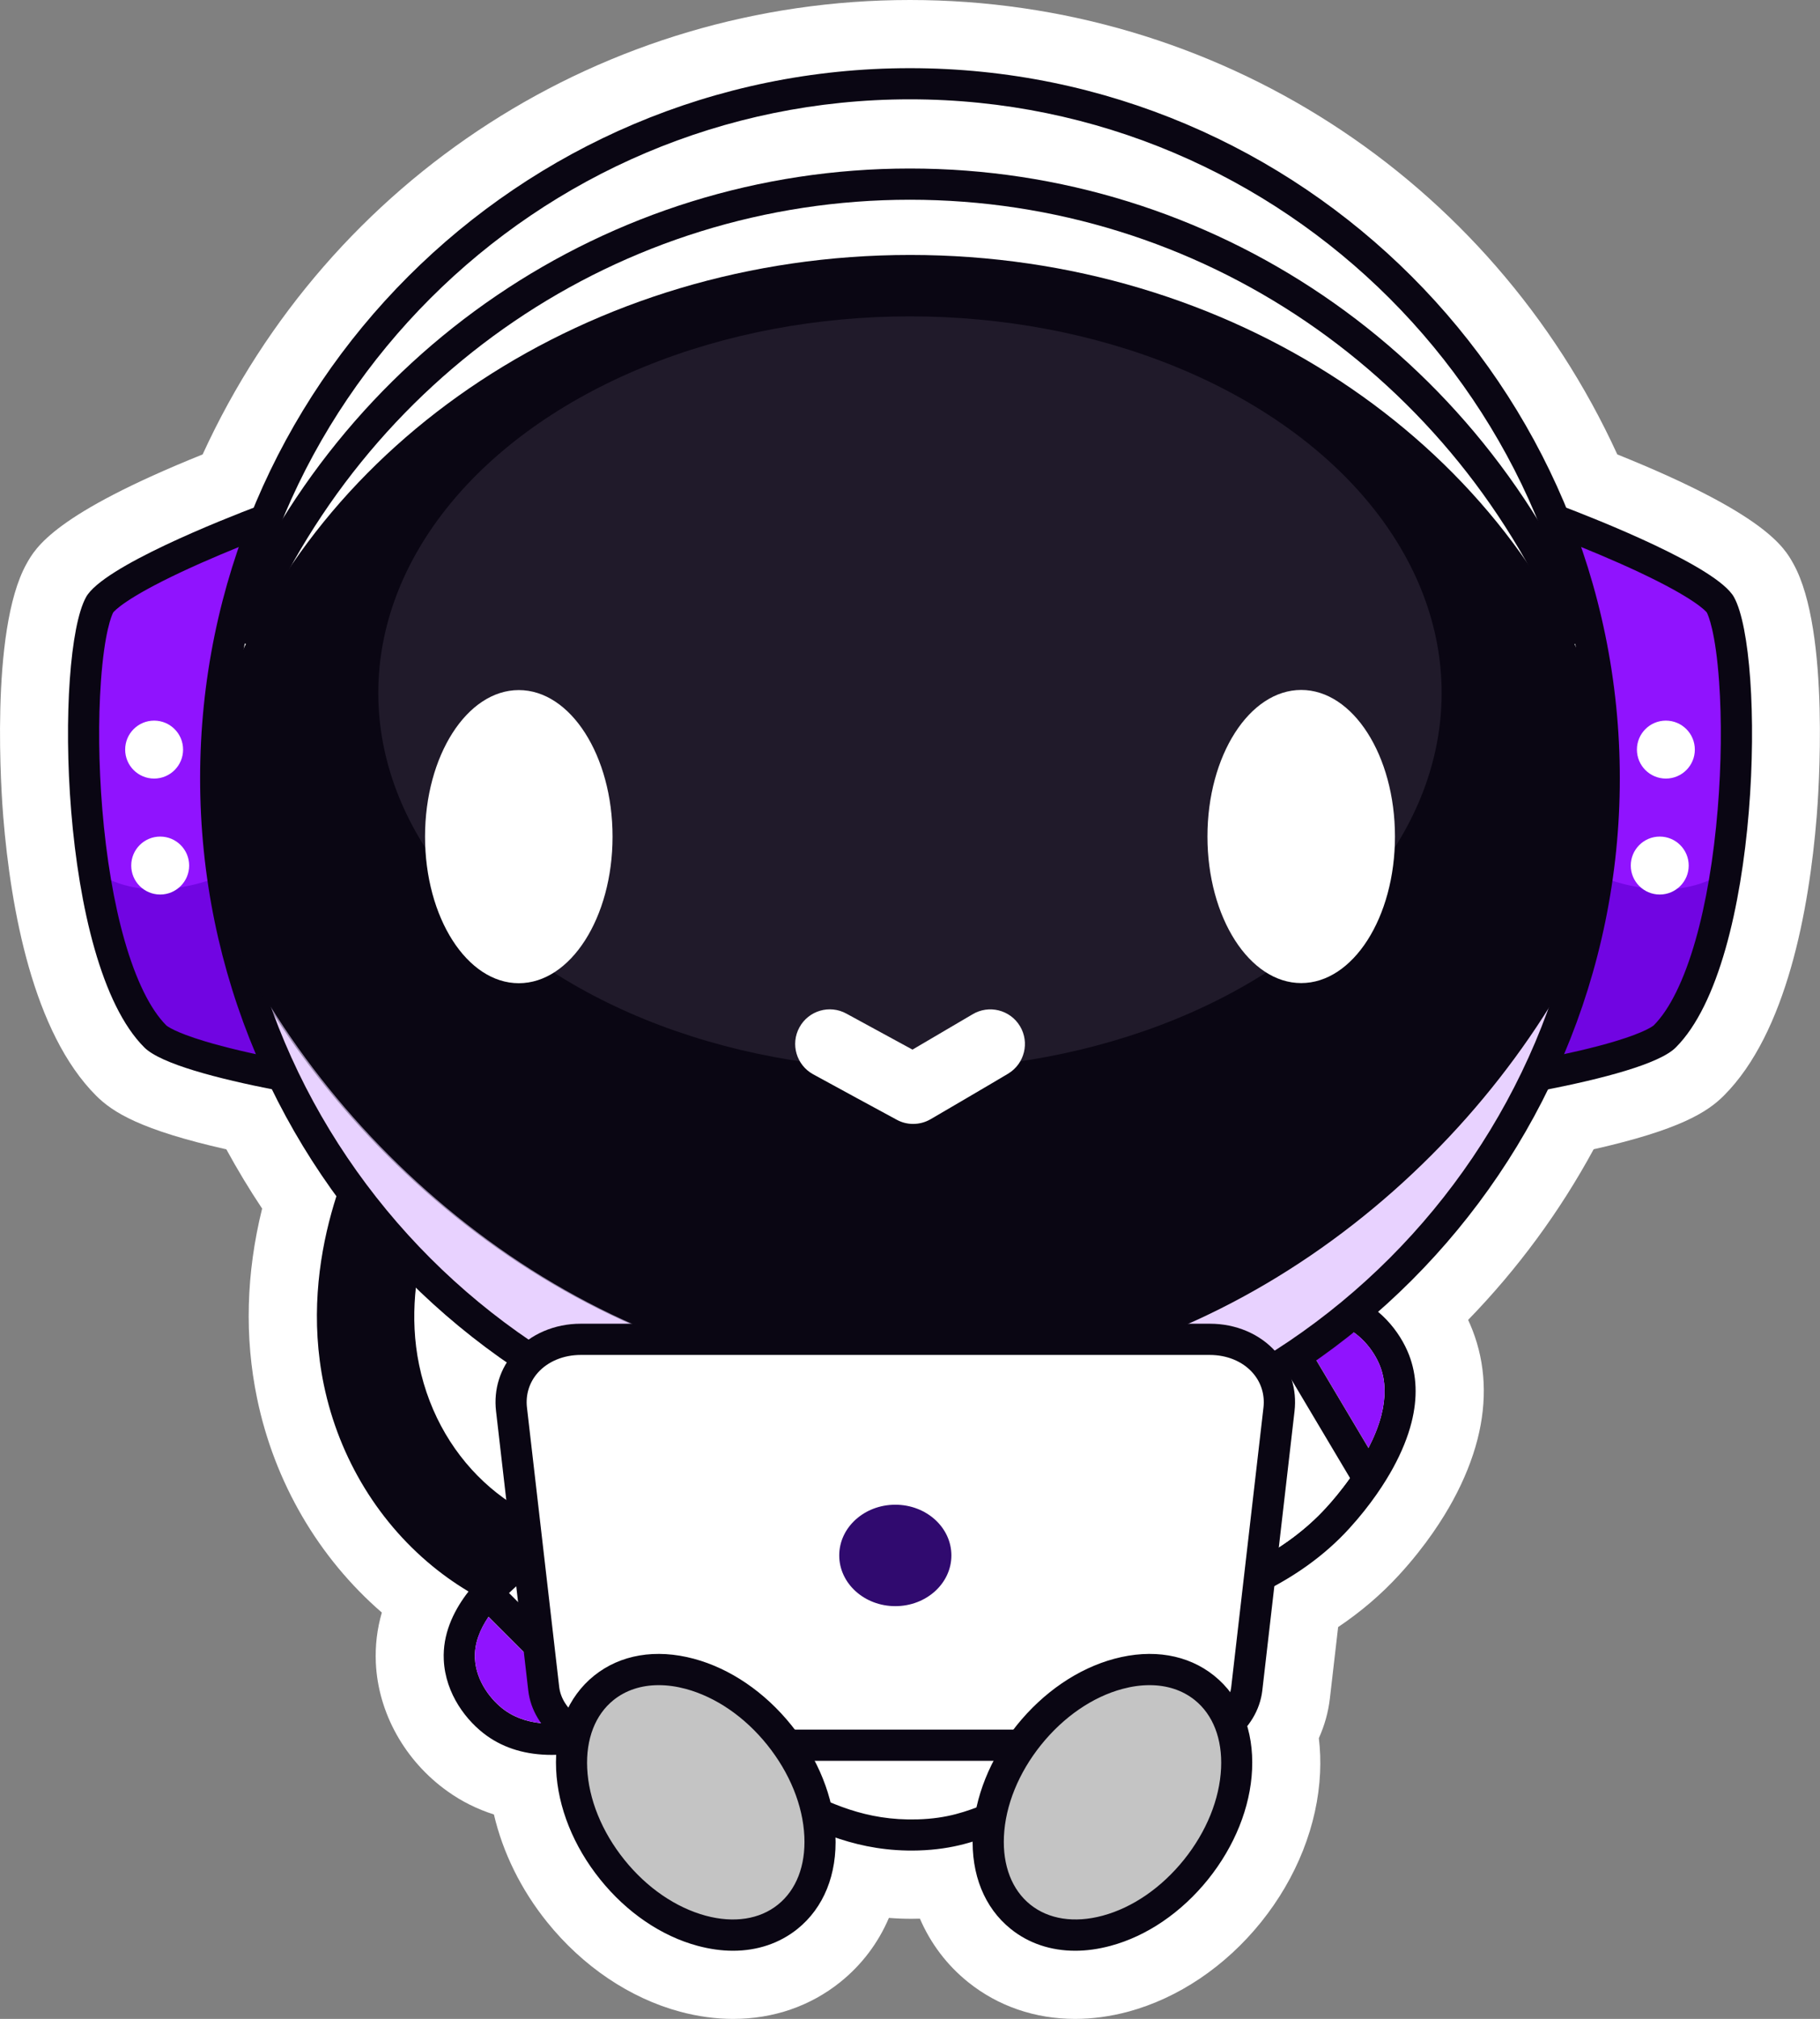 <?xml version="1.0" encoding="UTF-8"?>
<svg id="Layer_1" data-name="Layer 1" xmlns="http://www.w3.org/2000/svg" viewBox="0 0 267.11 296.16">
  <rect x="0" y="0" width="267.11" height="296.16" fill="#808080" stroke="none"/>
  <defs>
    <style>
      .cls-1 {
        fill: #0a0613;
      }

      .cls-1, .cls-2, .cls-3, .cls-4, .cls-5, .cls-6, .cls-7, .cls-8, .cls-9, .cls-10 {
        stroke-width: 0px;
      }

      .cls-2 {
        fill: #7105e2;
      }

      .cls-3 {
        fill: #c4c4c4;
      }

      .cls-4 {
        fill: #9013fe;
      }

      .cls-5, .cls-8 {
        fill: #e8d2ff;
      }

      .cls-6 {
        fill: #300a6f;
      }

      .cls-11 {
        opacity: .35;
      }

      .cls-7 {
        fill: none;
      }

      .cls-8 {
        opacity: .1;
      }

      .cls-9 {
        fill: #fff;
      }

      .cls-10 {
        fill: #d8d8d8;
      }
    </style>
  </defs>
  <path class="cls-9" d="M157.8,296.16c-5.89,0-11.33-1.87-15.72-5.4-3.11-2.5-5.5-5.67-7.07-9.31-.41.01-.81.02-1.21.02-1.12,0-2.23-.04-3.34-.13-1.57,3.68-3.98,6.88-7.14,9.42-4.4,3.53-9.83,5.4-15.72,5.4-2.56,0-5.18-.36-7.79-1.06-7.36-1.98-14.29-6.65-19.52-13.15-3.83-4.76-6.5-10.21-7.8-15.78-2.45-.78-4.73-1.91-6.81-3.4-6.25-4.45-10.19-11.5-10.52-18.85-.11-2.5.18-4.96.88-7.37-9.29-8.04-15.76-19.1-18.31-31.42-1.86-8.99-1.61-18.34.74-27.84-1.88-2.82-3.63-5.73-5.25-8.69-12.63-2.85-16.69-5.46-19.1-7.86C4.86,151.5,1.59,133.41.48,119.85c-.23-2.76-2.06-27.28,3.4-37.12,1.34-2.41,4.05-7.29,25.86-16.07C48.36,26.02,88.65,0,133.55,0s85.19,26.02,103.81,66.66c21.82,8.78,24.53,13.66,25.86,16.07,5.46,9.84,3.63,34.36,3.4,37.12-1.11,13.55-4.38,31.65-13.63,40.88-2.41,2.41-6.48,5.01-19.1,7.86-4.98,9.17-11.15,17.55-18.42,25.03.23.49.44.99.64,1.5,1.93,4.97,2.18,10.35.74,16-.75,2.94-1.97,5.97-3.62,9-1.4,2.57-3.9,6.55-7.84,10.85-2.61,2.86-5.62,5.44-9,7.71l-1.21,10.46c-.23,2.01-.78,3.97-1.62,5.84.2,1.66.26,3.36.18,5.08-.35,7.62-3.42,15.39-8.65,21.89-5.23,6.5-12.16,11.17-19.52,13.15-2.61.7-5.23,1.06-7.79,1.06Z"/>
  <g>
    <g>
      <path class="cls-1" d="M90.32,239.43c-9.41,0-18.52-3.15-26.09-9.08-8.52-6.68-14.46-16.36-16.71-27.24-3.88-18.77,4.48-35.12,7.13-39.68,1.99-3.41,6.36-4.57,9.77-2.58,3.41,1.99,4.57,6.36,2.58,9.77-1.43,2.46-8.42,15.44-5.49,29.6,3.04,14.71,15.14,24.92,28.85,24.93,1.07,0,2.14-.06,3.22-.19,3.92-.46,7.47,2.35,7.93,6.27.46,3.92-2.35,7.47-6.27,7.93-1.64.19-3.28.29-4.92.29Z"/>
      <g>
        <g>
          <g>
            <g>
              <path class="cls-9" d="M119.92,196.53c-3.01-2.05-16.82,9.77-44.45,33.41-.69.59-1.52,1.31-2.38,2.14-.52.51-1.06,1.06-1.59,1.65-.5.56-.98,1.16-1.44,1.8-1.59,2.22-2.78,4.87-2.65,7.84.18,3.93,2.63,7.45,5.37,9.4,4.58,3.26,10.71,2.64,15.72,1.21.85-.24,1.67-.51,2.45-.79.72-.26,1.41-.53,2.04-.79,2.15-.89,3.71-1.73,4.26-2.02,22.33-11.94,30.44-48.55,22.67-53.85ZM96.17,248.36c-.98.52-2.63,1.35-4.65,2.16-.74.3-1.54.59-2.37.86-.81.27-1.65.51-2.51.73-4.28,1.06-9.03,1.28-12.53-1.21-1.94-1.38-4.25-4.21-4.41-7.64-.1-2.22.78-4.29,2-6.09.44-.64.92-1.25,1.42-1.82.52-.6,1.06-1.15,1.58-1.65.83-.8,1.63-1.49,2.25-2.02,12.64-10.82,22.62-19.36,29.75-25,3.66-2.89,6.47-4.95,8.59-6.28,2.16-1.36,3.17-1.69,3.57-1.78.94.92,1.86,3.57,1.6,8.38-.65,12.13-8.62,32.99-24.3,41.37Z"/>
              <path class="cls-1" d="M121.21,194.64c-2.01-1.37-4.65-.23-6.73.92-2.2,1.22-5.05,3.2-8.96,6.23-7.33,5.69-17.48,14.38-31.54,26.41-2.75,2.35-9.19,7.86-8.85,15.27.23,5.07,3.42,9.09,6.33,11.16,2.62,1.87,5.81,2.8,9.52,2.8,2.19,0,4.57-.33,7.12-.98,2.32-.59,5.97-1.78,10.23-4.06,9.72-5.2,15.95-14.19,19.45-20.82,4.14-7.83,6.85-16.92,7.25-24.33.03-.65.05-1.28.05-1.88,0-5.29-1.33-8.98-3.88-10.72ZM120.47,206.99c-.65,12.13-8.62,32.99-24.3,41.37-.98.52-2.63,1.35-4.65,2.16-.74.3-1.54.59-2.37.86-.81.27-1.65.51-2.51.73-4.28,1.06-9.03,1.28-12.53-1.21-1.94-1.38-4.25-4.21-4.41-7.64-.1-2.22.78-4.29,2-6.09.44-.64.92-1.25,1.42-1.82.52-.6,1.06-1.15,1.58-1.65.83-.8,1.63-1.49,2.25-2.02,12.64-10.82,22.62-19.36,29.75-25,3.66-2.89,6.47-4.95,8.59-6.28,2.16-1.36,3.17-1.69,3.57-1.78.94.92,1.86,3.57,1.6,8.38Z"/>
              <path class="cls-4" d="M86.64,252.1c-4.28,1.06-9.03,1.28-12.53-1.21-1.94-1.38-4.25-4.21-4.41-7.64-.1-2.22.78-4.29,2-6.09l14.94,14.94Z"/>
              <path class="cls-9" d="M120.47,206.99c-.65,12.13-8.62,32.99-24.3,41.37-.98.52-2.63,1.35-4.65,2.16-.74.3-1.54.59-2.37.86-.81.27-1.65.51-2.51.73l-14.94-14.94c.44-.64.92-1.25,1.42-1.82.52-.6,1.06-1.15,1.58-1.65.83-.8,1.63-1.49,2.25-2.02,12.64-10.82,22.62-19.36,29.75-25,3.66-2.89,6.47-4.95,8.59-6.28,2.16-1.36,3.17-1.69,3.57-1.78.94.92,1.86,3.57,1.6,8.38Z"/>
            </g>
            <g>
              <path class="cls-7" d="M70.68,232.9c6.97,6.97,13.93,13.93,20.9,20.9"/>
              <polygon class="cls-1" points="93.2 252.19 92.99 252.39 89.96 255.42 88.51 253.97 86.64 252.1 71.71 237.17 70.07 235.53 69.06 234.52 70.68 232.9 72.3 231.29 73.09 232.08 74.71 233.69 91.52 250.51 93.2 252.19"/>
            </g>
          </g>
          <g>
            <g>
              <path class="cls-9" d="M189.02,192.54c-.73.27-1.44.58-2.12.92-.71.35-1.38.72-2.01,1.1-1.17.7-2.19,1.41-3.01,1.99-29.72,20.95-44.58,31.43-43.33,34.85,3.22,8.83,40.7,9.99,57.77-8.71.47-.52,1.96-2.15,3.6-4.45.3-.42.61-.87.91-1.33.46-.69.91-1.43,1.35-2.2,2.52-4.44,4.44-10.04,2.47-15.13-1.21-3.13-4.02-6.38-7.79-7.52-2.7-.82-5.42-.41-7.87.49ZM196.22,194.23c3.29,1,5.46,3.94,6.32,6.16.89,2.29.81,4.76.2,7.18-.42,1.66-1.1,3.3-1.9,4.84-.41.79-.85,1.56-1.3,2.29-.46.74-.94,1.45-1.41,2.11-1.37,1.93-2.69,3.46-3.49,4.33-11.98,13.13-34.15,15.71-46.07,13.36-4.73-.93-7.06-2.47-7.73-3.61.18-.36.75-1.26,2.6-3.02,1.82-1.73,4.5-3.95,8.21-6.78,7.23-5.53,17.97-13.1,31.56-22.68.75-.53,1.72-1.22,2.86-1.9.63-.38,1.3-.75,2.01-1.1.68-.33,1.4-.64,2.14-.88,1.94-.65,4.01-.91,6.01-.31Z"/>
              <path class="cls-1" d="M180.57,194.68c-15.12,10.66-26.05,18.37-33.37,24.07-3.91,3.04-6.53,5.31-8.25,7.15-1.09,1.17-2.25,2.58-2.63,4.08-.18.72-.19,1.47.08,2.21,1.18,3.23,5.08,5.58,11.27,6.81,7.28,1.44,16.77,1.05,25.37-1.04,7.29-1.77,17.54-5.58,24.97-13.73,3.25-3.56,5.3-6.81,6.45-8.91,1.26-2.31,2.16-4.53,2.7-6.66.91-3.6.79-6.92-.37-9.92-1.29-3.33-4.4-7.41-9.25-8.88-7.09-2.15-14.02,2.74-16.98,4.82ZM196.22,194.23c3.29,1,5.46,3.94,6.32,6.16.89,2.29.81,4.76.2,7.18-.42,1.66-1.1,3.3-1.9,4.84-.41.79-.85,1.56-1.3,2.29-.46.74-.94,1.45-1.41,2.11-1.37,1.93-2.69,3.46-3.49,4.33-11.98,13.13-34.15,15.71-46.07,13.36-4.73-.93-7.06-2.47-7.73-3.61.18-.36.75-1.26,2.6-3.02,1.82-1.73,4.5-3.95,8.21-6.78,7.23-5.53,17.97-13.1,31.56-22.68.75-.53,1.72-1.22,2.86-1.9.63-.38,1.3-.75,2.01-1.1.68-.33,1.4-.64,2.14-.88,1.94-.65,4.01-.91,6.01-.31Z"/>
              <path class="cls-4" d="M196.22,194.23c3.29,1,5.46,3.94,6.32,6.16.89,2.29.81,4.76.2,7.18-.42,1.66-1.1,3.3-1.9,4.84l-10.63-17.87c1.94-.65,4.01-.91,6.01-.31Z"/>
              <path class="cls-9" d="M190.21,194.54l10.63,17.87c-.41.79-.85,1.56-1.3,2.29-.46.74-.94,1.45-1.41,2.11-1.37,1.93-2.69,3.46-3.49,4.33-11.98,13.13-34.15,15.71-46.07,13.36-4.73-.93-7.06-2.47-7.73-3.61.18-.36.75-1.26,2.6-3.02,1.82-1.73,4.5-3.95,8.21-6.78,7.23-5.53,17.97-13.1,31.56-22.68.75-.53,1.72-1.22,2.86-1.9.63-.38,1.3-.75,2.01-1.1.68-.33,1.4-.64,2.14-.88Z"/>
            </g>
            <polygon class="cls-1" points="188.05 190.91 203.16 216.31 199.23 218.65 198.13 216.81 186.06 196.52 184.89 194.56 184.12 193.25 186.08 192.08 188.05 190.91"/>
          </g>
        </g>
        <g>
          <path class="cls-9" d="M99.81,261.11c11.49-4.13,18.02,8.55,34.9,8.05,10.49-.31,12.36-5.34,22.97-4.47,8.3.68,14.78,4.38,18.81,7.24.88-11.45,1.79-28.47-3.92-47.64-3.61-12.11-9.8-28.87-20.88-47.55h-38.01c-11.07,18.68-17.27,35.44-20.88,47.55-5.85,19.65-9.33,43.88-4.68,45.57,2.54.92,4.2-6.06,11.68-8.75Z"/>
          <path class="cls-1" d="M176.5,274.22c-.47,0-.93-.14-1.32-.42-5.69-4.04-11.63-6.34-17.68-6.83-5.16-.42-7.94.66-11.17,1.9-2.94,1.14-6.27,2.42-11.55,2.58-8.81.26-15.11-2.9-20.18-5.44-5.26-2.63-9.05-4.54-14.02-2.75,0,0,0,0,0,0-3.59,1.29-5.63,3.74-7.27,5.7-.75.9-1.41,1.69-2.13,2.27-1.54,1.24-2.94,1.11-3.83.78-2.74-.99-3.34-4.49-3.55-7.03-.24-2.89-.09-6.74.46-11.44,1.03-8.82,3.41-20,6.36-29.91,4.95-16.62,12.05-32.79,21.1-48.07.41-.69,1.16-1.12,1.97-1.12h38.01c.81,0,1.56.43,1.97,1.12,9.05,15.27,16.15,31.45,21.1,48.07,2.6,8.71,4.07,17.63,4.52,27.26.37,7.93-.03,14.88-.51,21.21-.06.82-.56,1.55-1.31,1.9-.31.14-.64.22-.97.22ZM155.33,262.3c.8,0,1.64.03,2.54.11,5.68.46,11.26,2.31,16.62,5.49.81-12.98.61-27.12-4.1-42.95-4.72-15.86-11.45-31.3-19.99-45.92h-35.4c-8.55,14.62-15.27,30.06-19.99,45.92-2.74,9.2-4.93,19.3-6.03,27.73-1.23,9.52-.6,13.21-.16,14.51.32-.35.69-.79.99-1.15,1.78-2.14,4.47-5.37,9.23-7.08,6.81-2.45,12.06.18,17.62,2.97,5.08,2.55,10.34,5.18,17.99,4.96,4.49-.13,7.18-1.17,10.03-2.27,2.94-1.13,5.96-2.3,10.65-2.3Z"/>
        </g>
        <g>
          <g>
            <rect class="cls-9" x="112.56" y="221.91" width="42.04" height="31.94" rx="15.97" ry="15.97"/>
            <path class="cls-1" d="M146.21,256.14h-25.25c-5.89,0-10.68-4.79-10.68-10.68v-15.16c0-5.89,4.79-10.68,10.68-10.68h25.25c5.89,0,10.68,4.79,10.68,10.68v15.16c0,5.89-4.79,10.68-10.68,10.68ZM120.95,224.2c-3.37,0-6.1,2.74-6.1,6.1v15.16c0,3.37,2.74,6.1,6.1,6.1h25.25c3.37,0,6.1-2.74,6.1-6.1v-15.16c0-3.37-2.74-6.1-6.1-6.1h-25.25Z"/>
          </g>
          <g>
            <circle class="cls-4" cx="144.41" cy="231.85" r="3.64"/>
            <circle class="cls-4" cx="144.41" cy="243.91" r="3.64"/>
            <rect class="cls-2" x="126.3" y="229.3" width="11.37" height="5.1" rx="2.55" ry="2.55"/>
          </g>
          <path class="cls-1" d="M131.66,254.24h-4.57v-12.47h-5.2c-1.26,0-2.29-1.02-2.29-2.29v-16.05h4.57v13.76h5.2c1.26,0,2.29,1.02,2.29,2.29v14.75Z"/>
        </g>
      </g>
      <g>
        <g>
          <path class="cls-4" d="M228.27,76.35s21.92,8.31,24.18,12.37c4.18,7.52,3.4,51.75-8.15,63.28-4.52,4.51-37.77,8.73-37.77,8.73l21.74-84.39Z"/>
          <path class="cls-2" d="M206.53,160.74s33.24-4.22,37.77-8.74c4.51-4.5,7.38-13.99,8.95-24.33-.37.33-12.11,10.47-35.53-10.13-.01-.01-.03-.02-.04-.04l-11.14,43.23Z"/>
          <path class="cls-4" d="M60.58,160.74s-33.24-4.22-37.77-8.74c-4.51-4.5-7.38-13.99-8.95-24.33h0c-2.45-16.14-1.75-34.36.8-38.95,2.25-4.06,24.18-12.37,24.18-12.37l10.6,41.16,11.14,43.23Z"/>
          <path class="cls-2" d="M60.58,160.74s-33.24-4.22-37.77-8.74c-4.51-4.5-7.38-13.99-8.95-24.33.37.33,12.11,10.47,35.53-10.13.01-.01.03-.02.04-.04l11.14,43.23Z"/>
          <path class="cls-1" d="M229.81,79.35c2.86,1.12,6.83,2.75,10.67,4.55,8.18,3.84,9.84,5.72,10.02,5.95.21.41,1.28,2.8,1.8,10.13.4,5.61.33,12.24-.2,18.68-.59,7.2-1.72,13.87-3.27,19.29-1.66,5.81-3.78,10.12-6.12,12.46-.07.06-1.14.98-5.7,2.35-2.97.89-6.8,1.79-11.4,2.69-6.06,1.18-12.22,2.1-16.09,2.63l20.29-78.73M226.66,73.25l-23.25,90.24,3.41-.43c5.68-.72,34.28-4.56,39.12-9.4,12.58-12.55,13.17-57.74,8.55-66.06-2.48-4.46-20.06-11.4-25.39-13.42l-2.43-.92h0Z"/>
          <path class="cls-1" d="M37.3,79.35l20.29,78.73c-3.86-.53-10.03-1.45-16.09-2.63-4.6-.89-8.43-1.8-11.4-2.69-4.56-1.37-5.63-2.28-5.7-2.35-2.34-2.34-4.46-6.65-6.12-12.46-1.55-5.42-2.68-12.09-3.27-19.29-.53-6.44-.6-13.07-.2-18.68.52-7.33,1.59-9.72,1.8-10.13.19-.24,1.84-2.11,10.02-5.95,3.84-1.8,7.81-3.43,10.67-4.55M40.45,73.25l-2.43.92c-5.33,2.02-22.91,8.96-25.39,13.42-4.62,8.33-4.04,53.51,8.55,66.06,4.84,4.83,33.44,8.68,39.12,9.4l3.41.43-23.25-90.24h0Z"/>
        </g>
        <circle class="cls-9" cx="133.55" cy="114.18" r="101.65"/>
        <path class="cls-5" d="M235.21,114.17c0,56.14-45.51,101.65-101.65,101.65S31.9,170.31,31.9,114.17c0-5.93.51-11.74,1.49-17.38,8.25,47.85,49.96,84.26,100.17,84.26s91.92-36.4,100.16-84.26c.98,5.65,1.49,11.46,1.49,17.38Z"/>
        <path class="cls-1" d="M133.55,218.35c-57.44,0-104.18-46.73-104.18-104.18S76.11,10,133.55,10s104.18,46.73,104.18,104.18-46.73,104.18-104.18,104.18ZM133.55,14.57c-54.92,0-99.6,44.68-99.6,99.6s44.68,99.6,99.6,99.6,99.6-44.68,99.6-99.6S188.47,14.57,133.55,14.57Z"/>
        <polygon class="cls-10" points="133.67 132.62 133.67 133 133.43 132.81 133.67 132.62"/>
        <polygon class="cls-10" points="133.67 132.81 133.43 133 133.43 132.62 133.67 132.81"/>
        <path class="cls-1" d="M230.05,94.91c-16.17-39.86-54.05-65.61-96.5-65.61S53.24,55.03,37.06,94.85l-4.24-1.72C49.71,51.57,89.25,24.72,133.54,24.72s83.87,26.87,100.74,68.47l-4.24,1.72Z"/>
        <g class="cls-11">
          <path class="cls-1" d="M234.93,114.18c0,8.8-1.11,17.35-3.21,25.48,0,0,0,0,0,0-17.63,34.07-55.08,63.38-98.42,63.38s-80.78-29.31-98.42-63.38c0,0,0,0,0,0-1.25-4.85-2.16-9.84-2.69-14.95,22.79,25.6,55.93,44.23,92.82,44.23,47,0,87.94-30.23,109.12-66.61.07.17.13.33.19.49.42,3.73.63,7.52.63,11.35Z"/>
        </g>
        <path class="cls-1" d="M235.2,114.18c0,8.8-1.11,17.35-3.21,25.48,0,0,0,0,0,0-17.63,34.07-55.08,63.38-98.42,63.38s-80.78-29.31-98.42-63.38c0,0,0,0,0,0-2.11-8.14-3.22-16.69-3.22-25.48,0-3.85.21-7.65.64-11.38,13.71-37.94,53.75-65.4,101.01-65.4s87.31,27.47,101.02,65.42c.42,3.73.63,7.52.63,11.35Z"/>
        <ellipse class="cls-8" cx="133.55" cy="101.65" rx="78.03" ry="55.24"/>
        <g>
          <g>
            <circle class="cls-9" cx="244.49" cy="109.96" r="4.25"/>
            <circle class="cls-9" cx="243.59" cy="126.97" r="4.25"/>
          </g>
          <g>
            <circle class="cls-9" cx="22.62" cy="109.96" r="4.25"/>
            <circle class="cls-9" cx="23.51" cy="126.97" r="4.25"/>
          </g>
        </g>
        <path class="cls-9" d="M134.01,164.87c-.83,0-1.65-.2-2.4-.61-1.87-1.01-10.02-5.43-12.27-6.67-2.46-1.35-3.36-4.43-2.01-6.89,1.35-2.46,4.43-3.36,6.89-2.01,1.66.91,6.53,3.56,9.7,5.28,2.98-1.75,7.74-4.54,8.8-5.17,2.4-1.45,5.52-.68,6.97,1.72,1.45,2.4.68,5.52-1.72,6.97-1.62.98-10.99,6.46-11.39,6.69-.79.46-1.68.69-2.56.69Z"/>
        <g>
          <ellipse class="cls-9" cx="76.14" cy="122.73" rx="13.76" ry="21.5"/>
          <ellipse class="cls-9" cx="190.97" cy="122.71" rx="13.76" ry="21.5"/>
        </g>
      </g>
    </g>
    <g>
      <path class="cls-9" d="M172.05,256.01h-81.31c-5.51,0-10.4-3.67-10.93-8.28l-4.73-40.98c-.65-5.62,3.89-10.27,10.15-10.27h92.35c6.26,0,10.8,4.65,10.15,10.27l-4.73,40.98c-.53,4.61-5.42,8.28-10.93,8.28Z"/>
      <path class="cls-1" d="M172.05,258.3h-81.31c-6.74,0-12.54-4.53-13.21-10.31l-4.73-40.98c-.37-3.21.6-6.3,2.74-8.7,2.34-2.62,5.87-4.13,9.68-4.13h92.35c3.82,0,7.35,1.5,9.68,4.13,2.14,2.4,3.11,5.48,2.74,8.7l-4.73,40.98c-.67,5.78-6.47,10.31-13.21,10.31ZM85.22,198.76c-2.51,0-4.8.95-6.27,2.59-1.26,1.41-1.83,3.23-1.61,5.13l4.73,40.98c.4,3.45,4.28,6.26,8.66,6.26h81.31c4.38,0,8.26-2.81,8.66-6.26l4.73-40.98c.22-1.9-.35-3.72-1.61-5.13-1.47-1.65-3.75-2.59-6.27-2.59h-92.35Z"/>
    </g>
    <ellipse class="cls-6" cx="131.4" cy="228.17" rx="8.23" ry="7.44"/>
    <g>
      <g>
        <ellipse class="cls-3" cx="102.11" cy="264.39" rx="15.74" ry="21.54" transform="translate(-143.13 122.31) rotate(-38.8)"/>
        <path class="cls-1" d="M107.59,286.16c-1.67,0-3.41-.24-5.2-.72-5.33-1.43-10.42-4.9-14.32-9.76-3.91-4.86-6.2-10.57-6.45-16.09-.27-5.78,1.71-10.67,5.57-13.78,3.86-3.1,9.06-3.98,14.65-2.48,5.33,1.43,10.42,4.9,14.32,9.76,3.91,4.86,6.2,10.57,6.45,16.09.27,5.78-1.71,10.67-5.57,13.78-2.63,2.11-5.88,3.2-9.46,3.2ZM96.67,247.2c-2.55,0-4.82.74-6.62,2.18-2.69,2.16-4.07,5.72-3.87,10,.21,4.55,2.15,9.32,5.45,13.43,3.3,4.11,7.55,7.02,11.95,8.21,4.14,1.11,7.91.54,10.6-1.63,2.69-2.16,4.07-5.72,3.87-10-.21-4.55-2.15-9.32-5.45-13.43h0c-3.3-4.11-7.55-7.02-11.95-8.21-1.38-.37-2.71-.55-3.98-.55Z"/>
      </g>
      <g>
        <ellipse class="cls-3" cx="163.27" cy="264.39" rx="21.54" ry="15.74" transform="translate(-145.09 225.98) rotate(-51.2)"/>
        <path class="cls-1" d="M157.8,286.16c-3.57,0-6.83-1.08-9.46-3.2-3.86-3.1-5.84-8-5.57-13.78.25-5.51,2.55-11.23,6.45-16.09h0c3.91-4.86,8.99-8.33,14.32-9.76,5.59-1.5,10.79-.62,14.65,2.48,3.86,3.1,5.84,8,5.57,13.78-.25,5.51-2.55,11.23-6.45,16.09-3.91,4.86-8.99,8.33-14.32,9.76-1.78.48-3.52.72-5.2.72ZM168.72,247.2c-1.27,0-2.6.18-3.98.55-4.4,1.18-8.64,4.1-11.95,8.21h0c-3.3,4.11-5.24,8.88-5.45,13.43-.2,4.28,1.18,7.84,3.87,10,2.69,2.16,6.46,2.74,10.6,1.63,4.4-1.18,8.64-4.1,11.95-8.21,3.3-4.11,5.24-8.88,5.45-13.43.2-4.28-1.18-7.84-3.87-10-1.8-1.44-4.07-2.18-6.62-2.18ZM151.01,254.53h0,0Z"/>
      </g>
    </g>
  </g>
</svg>